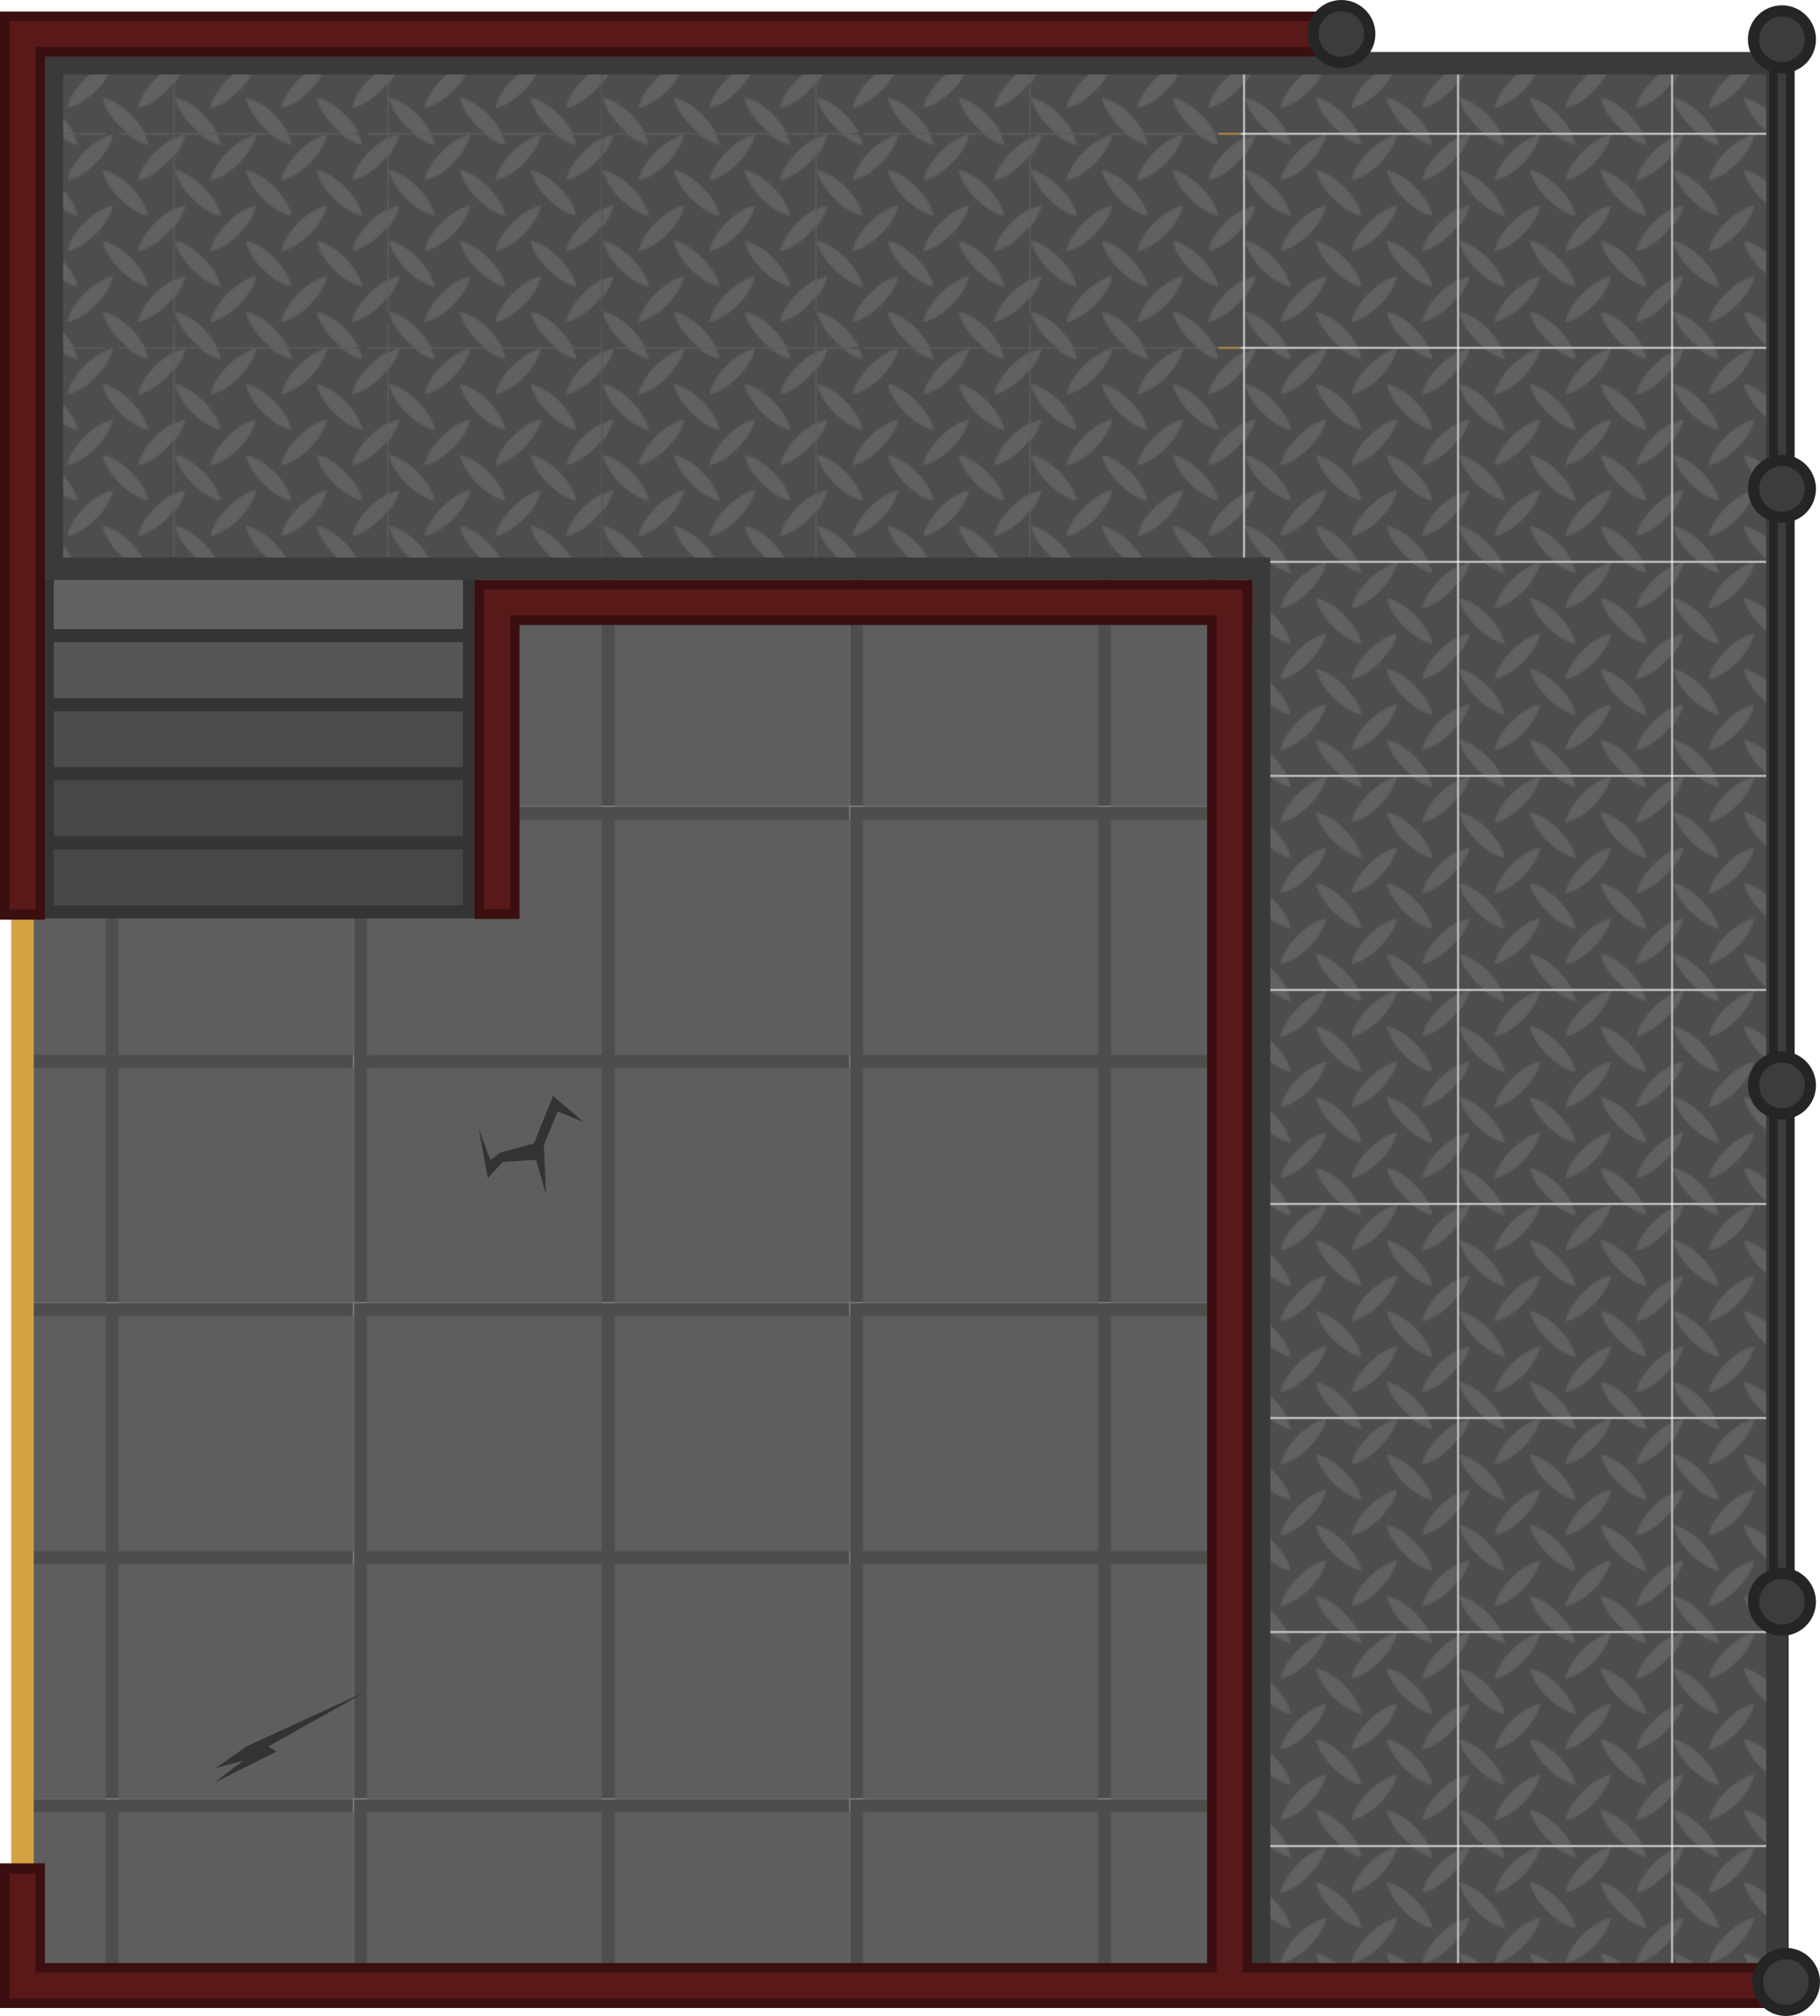 <svg xmlns="http://www.w3.org/2000/svg" xmlns:xlink="http://www.w3.org/1999/xlink" width="1619.921" height="1794.197" viewBox="0 0 428.604 474.715"><defs><pattern xlink:href="#a" id="d" x="0" y="0" patternTransform="translate(2039.91 1310.983)scale(.265)" preserveAspectRatio="xMidYMid"/><pattern xlink:href="#c" id="e" x="0" y="0" patternTransform="matrix(.4 0 0 .4 -2103.59 -3342.362)" preserveAspectRatio="xMidYMid"/><pattern id="c" width="125.213" height="125.213" patternTransform="translate(168.768 406.256)" patternUnits="userSpaceOnUse" preserveAspectRatio="xMidYMid"><path d="M0 0h125.212v125.212H0z" style="fill:#4d4d4d;stroke-width:7.492;stroke-linecap:round"/><path d="M14.85 0c7.049 5.463 12.22 6.078 12.22 6.078s-.35-2.4-2.19-6.078zM56.54 0c7.05 5.463 12.22 6.078 12.22 6.078s-.35-2.4-2.189-6.078zm41.674 0c7.05 5.463 12.22 6.078 12.22 6.078s-.35-2.4-2.189-6.078zM6.23.03S3.802.285 0 2.212V12.39C5.494 5.308 6.23.029 6.23.029m41.692 0S43.705.463 37.666 4.61v-.007c-2.013 1.38-4.224 3.176-6.559 5.511-9.3 9.31-10.086 16.805-10.086 16.805s7.407-.766 16.637-9.918C46.958 7.697 47.922.029 47.922.029m41.674 0S85.37.463 79.322 4.622v.006C77.32 6.005 75.12 7.794 72.8 10.115c-9.3 9.31-10.086 16.805-10.086 16.805s7.41-.765 16.644-9.924v-.017C88.634 7.685 89.596.029 89.596.029m35.617 2.103a35 35 0 0 0-4.182 2.478v-.007c-2.013 1.38-4.224 3.176-6.558 5.511-9.3 9.31-10.084 16.805-10.084 16.805s7.404-.765 16.634-9.916c1.682-1.682 3.01-3.279 4.19-4.818zM.173 20.87s.425 4.06 4.36 9.924H4.53c1.408 2.098 3.271 4.431 5.729 6.889 9.31 9.31 16.812 10.095 16.812 10.095s-.953-7.669-10.254-16.974h.02C7.593 21.637.174 20.87.174 20.87m41.69 0s.426 4.06 4.362 9.924h-.004c1.408 2.098 3.27 4.431 5.728 6.889 9.31 9.31 16.813 10.095 16.813 10.095s-.954-7.669-10.254-16.974h.02c-9.244-9.168-16.665-9.934-16.665-9.934m41.676 0s.424 4.06 4.36 9.924h-.004c1.408 2.098 3.27 4.431 5.728 6.889 9.31 9.31 16.813 10.095 16.813 10.095s-.954-7.669-10.254-16.974h.02c-9.244-9.168-16.663-9.934-16.663-9.934M6.23 41.731s-2.428.257-6.23 2.183v10.178C5.494 47.01 6.23 41.73 6.23 41.73m41.692 0s-4.217.434-10.256 4.582v-.008c-2.013 1.38-4.224 3.175-6.559 5.51-9.3 9.31-10.086 16.804-10.086 16.804s7.411-.765 16.645-9.924c9.292-9.3 10.256-16.964 10.256-16.964m41.674 0s-4.225.435-10.274 4.593v.006c-2.003 1.377-4.202 3.163-6.523 5.484-9.3 9.31-10.086 16.805-10.086 16.805s7.41-.765 16.644-9.924v-.015c9.277-9.294 10.239-16.95 10.239-16.95m35.617 2.103a35 35 0 0 0-4.182 2.479v-.008c-2.013 1.38-4.224 3.175-6.558 5.51-9.3 9.31-10.084 16.804-10.084 16.804s7.408-.765 16.642-9.924a48 48 0 0 0 4.182-4.808zM.173 62.57s.425 4.064 4.366 9.934h.002c1.407 2.094 3.266 4.424 5.717 6.875 9.31 9.31 16.812 10.094 16.812 10.094s-.953-7.666-10.248-16.97h.014C7.593 63.337.174 62.57.174 62.57m41.69 0s.426 4.064 4.367 9.934h.002c1.407 2.094 3.266 4.424 5.717 6.875 9.31 9.31 16.813 10.094 16.813 10.094s-.954-7.666-10.248-16.97h.013c-9.243-9.167-16.664-9.933-16.664-9.933m41.676 0s.424 4.064 4.365 9.934h.002c1.407 2.094 3.266 4.424 5.717 6.875 9.31 9.31 16.813 10.094 16.813 10.094s-.954-7.666-10.248-16.97h.013C90.958 63.337 83.54 62.57 83.54 62.57M6.23 83.424S3.802 83.68 0 85.607v10.178c5.494-7.082 6.23-12.361 6.23-12.361m41.692 0s-4.217.434-10.256 4.582v-.008c-2.013 1.38-4.224 3.175-6.559 5.51-9.3 9.31-10.086 16.804-10.086 16.804s7.411-.765 16.645-9.923c9.292-9.301 10.256-16.965 10.256-16.965m41.674 0s-4.225.435-10.274 4.594v.005C77.32 89.4 75.12 91.187 72.8 93.508c-9.3 9.31-10.086 16.805-10.086 16.805s7.41-.766 16.644-9.924v-.016c9.277-9.293 10.239-16.95 10.239-16.95m35.617 2.103a35 35 0 0 0-4.182 2.479v-.008c-2.013 1.38-4.224 3.175-6.558 5.51-9.3 9.31-10.084 16.804-10.084 16.804s7.408-.765 16.642-9.923a48 48 0 0 0 4.182-4.809zM.173 104.264s.425 4.06 4.36 9.924H4.53c1.408 2.098 3.271 4.433 5.729 6.89 1.663 1.663 3.235 2.972 4.75 4.135h9.933c-1.475-2.981-3.919-6.807-8.125-11.016h.02C7.593 105.03.174 104.264.174 104.264m41.69 0s.426 4.06 4.362 9.924h-.004c1.408 2.098 3.27 4.433 5.728 6.89 1.663 1.663 3.235 2.972 4.75 4.135h9.934c-1.476-2.981-3.92-6.807-8.125-11.016h.02c-9.244-9.168-16.665-9.933-16.665-9.933m41.676 0s.424 4.06 4.36 9.924h-.004c1.408 2.098 3.27 4.433 5.728 6.89 1.663 1.663 3.235 2.972 4.75 4.135h9.934c-1.476-2.981-3.92-6.807-8.125-11.016h.02c-9.244-9.168-16.663-9.933-16.663-9.933M6.23 125.123l-.51.09h.49c.002-.004.02-.09.02-.09m41.692 0-.51.09h.49zm41.674 0-.51.09h.49z" style="opacity:.4;fill:gray;fill-opacity:1;stroke-width:1.262"/></pattern><pattern id="a" width="440.693" height="440.693" patternTransform="translate(2039.91 1310.983)" patternUnits="userSpaceOnUse" preserveAspectRatio="xMidYMid"><path d="M0 0h440.693v440.693H0z" style="fill:#4d4d4d;fill-opacity:1;stroke:none;stroke-width:11.339;stroke-linecap:square;stroke-linejoin:miter;stroke-dasharray:none;stroke-opacity:1"/><path d="M231.685 11.339h209.008v209.008H231.685zM11.339 11.339h209.008v209.008H11.339zM231.685 231.685h209.008v209.008H231.685zM11.339 231.685h209.008v209.008H11.339z" style="fill:#5e5e5e;fill-opacity:1;stroke:none;stroke-width:11.339;stroke-linecap:square;stroke-linejoin:miter;stroke-dasharray:none;stroke-opacity:1"/></pattern></defs><g transform="translate(380.753 47.664)"><path d="M-375.461-39.653h284.267v459.539h-284.267z" style="fill:url(#d);fill-opacity:1;stroke:#d5a244;stroke-width:5.292;stroke-dasharray:none;stroke-opacity:1"/><path d="M-369.744 119.12h99.139v16.684h-99.139z" style="fill:#4c4c4c;fill-opacity:1;stroke:#343434;stroke-width:3.153;stroke-dasharray:none;stroke-opacity:1" transform="matrix(1.004 0 0 .975 1.54 2.122)"/><path d="M-369.744 135.804h99.139v16.684h-99.139zM-369.744 152.488h99.139v16.684h-99.139z" style="fill:#474747;fill-opacity:1;stroke:#343434;stroke-width:3.153;stroke-dasharray:none;stroke-opacity:1" transform="matrix(1.004 0 0 .975 1.54 2.122)"/><path d="M-369.744 102.435h99.139v16.684h-99.139z" style="fill:#565656;fill-opacity:1;stroke:#343434;stroke-width:3.153;stroke-dasharray:none;stroke-opacity:1" transform="matrix(1.004 0 0 .975 1.54 2.122)"/><path d="M-369.744 85.751h99.139v16.684h-99.139z" style="fill:#616161;fill-opacity:1;stroke:#343434;stroke-width:3.153;stroke-dasharray:none;stroke-opacity:1" transform="matrix(1.004 0 0 .975 1.54 2.122)"/><path d="M-368.525-32.774V86.275h284.271v335.642H37.831v-454.69H-84.254z" style="fill:url(#e);fill-opacity:1;stroke:#3a3a3a;stroke-width:5.292;stroke-dasharray:none;stroke-opacity:1"/><path d="M-64.873-39.653h-315.88M-375.461-39.983v208.885" style="fill:#1f4b17;stroke:#3b0f0f;stroke-width:10.583;stroke-dasharray:none;stroke-opacity:1"/><path d="M-85.902 94.212h-183.066" style="fill:#4d4d4d;fill-opacity:1;stroke:#3b0f0f;stroke-width:10.583;stroke-dasharray:none;stroke-opacity:1"/><path d="M-70.951-39.653h-307.553" style="fill:#1f4b17;stroke:#5a1919;stroke-width:6.063;stroke-dasharray:none;stroke-opacity:1"/><path d="M-375.461-39.983v206.504" style="fill:#1f4b17;stroke:#5a1919;stroke-width:6.085;stroke-dasharray:none;stroke-opacity:1"/><path d="M-263.702 94.212v75.448" style="fill:#4d4d4d;fill-opacity:1;stroke:#3b0f0f;stroke-width:10.583;stroke-dasharray:none;stroke-opacity:1" transform="matrix(1 0 0 .987 0 1.272)"/><path d="M-263.702 94.212v73.066" style="fill:#4d4d4d;fill-opacity:1;stroke:#5a1919;stroke-width:6.085;stroke-dasharray:none;stroke-opacity:1" transform="matrix(1 0 0 .987 0 1.272)"/><path d="m-262.871 223.722 7.827-2.12 4.537-11.189 7.2 6.125-6.102-2.475-3.263 7.874.508 11.632-2.347-8.128-7.867.502-3.495 3.808-2.127-11.592 2.722 7.374z" style="display:inline;fill:#333;fill-opacity:1;stroke:none;stroke-width:1.519;stroke-linecap:round;stroke-linejoin:round;stroke-miterlimit:29;stroke-dasharray:none;stroke-opacity:1"/><path d="m-322.657 363.546 28.114-12.902-23.033 12.951 1.93 1.198-14.592 7.291 6.81-5.208-6.53 1.807z" style="display:inline;fill:#333;fill-opacity:1;stroke:none;stroke-width:2.128;stroke-linecap:round;stroke-linejoin:round;stroke-miterlimit:29;stroke-dasharray:none;stroke-opacity:1"/><path d="M-380.753 419.886H38.89M-91.194 419.886V88.921M-375.461 419.886v-28.773" style="fill:#1f4b17;stroke:#3b0f0f;stroke-width:10.583;stroke-dasharray:none;stroke-opacity:1"/><path d="M36.893-39.312h3.992v365.811h-3.992z" style="fill:#3c3c3c;fill-opacity:1;stroke:#252525;stroke-width:2;stroke-dasharray:none;stroke-opacity:1"/><path d="M-378.504 419.886H35.688M-375.461 419.886v-26.292" style="fill:#1f4b17;stroke:#5a1919;stroke-width:6.085;stroke-dasharray:none;stroke-opacity:1"/><path d="M-88.151 94.212h-178.593" style="fill:#4d4d4d;fill-opacity:1;stroke:#5a1919;stroke-width:6.085;stroke-dasharray:none;stroke-opacity:1"/><circle cx="-64.873" cy="-39.653" r="6.688" style="fill:#3c3c3c;fill-opacity:1;stroke:#252525;stroke-width:2.646;stroke-dasharray:none;stroke-opacity:1"/><circle cx="38.889" cy="-38.403" r="6.688" style="fill:#3c3c3c;fill-opacity:1;stroke:#252525;stroke-width:2.646;stroke-dasharray:none;stroke-opacity:1"/><circle cx="419.04" cy="-39.84" r="6.688" style="fill:#3c3c3c;fill-opacity:1;stroke:#252525;stroke-width:2.646;stroke-dasharray:none;stroke-opacity:1" transform="rotate(90)"/><circle cx="329.52" cy="-38.889" r="6.688" style="fill:#3c3c3c;fill-opacity:1;stroke:#252525;stroke-width:2.646;stroke-dasharray:none;stroke-opacity:1" transform="rotate(90)"/><circle cx="207.918" cy="-38.889" r="6.688" style="fill:#3c3c3c;fill-opacity:1;stroke:#252525;stroke-width:2.646;stroke-dasharray:none;stroke-opacity:1" transform="rotate(90)"/><circle cx="67.447" cy="-38.889" r="6.688" style="fill:#3c3c3c;fill-opacity:1;stroke:#252525;stroke-width:2.646;stroke-dasharray:none;stroke-opacity:1" transform="rotate(90)"/><path d="M-91.181 417.282V92.37" style="fill:#1f4b17;stroke:#5a1919;stroke-width:6.05;stroke-dasharray:none;stroke-opacity:1"/><path d="M-290.53 527.805h122.408v122.407H-290.53z" style="fill:none;stroke:none;stroke-width:.265"/></g></svg>